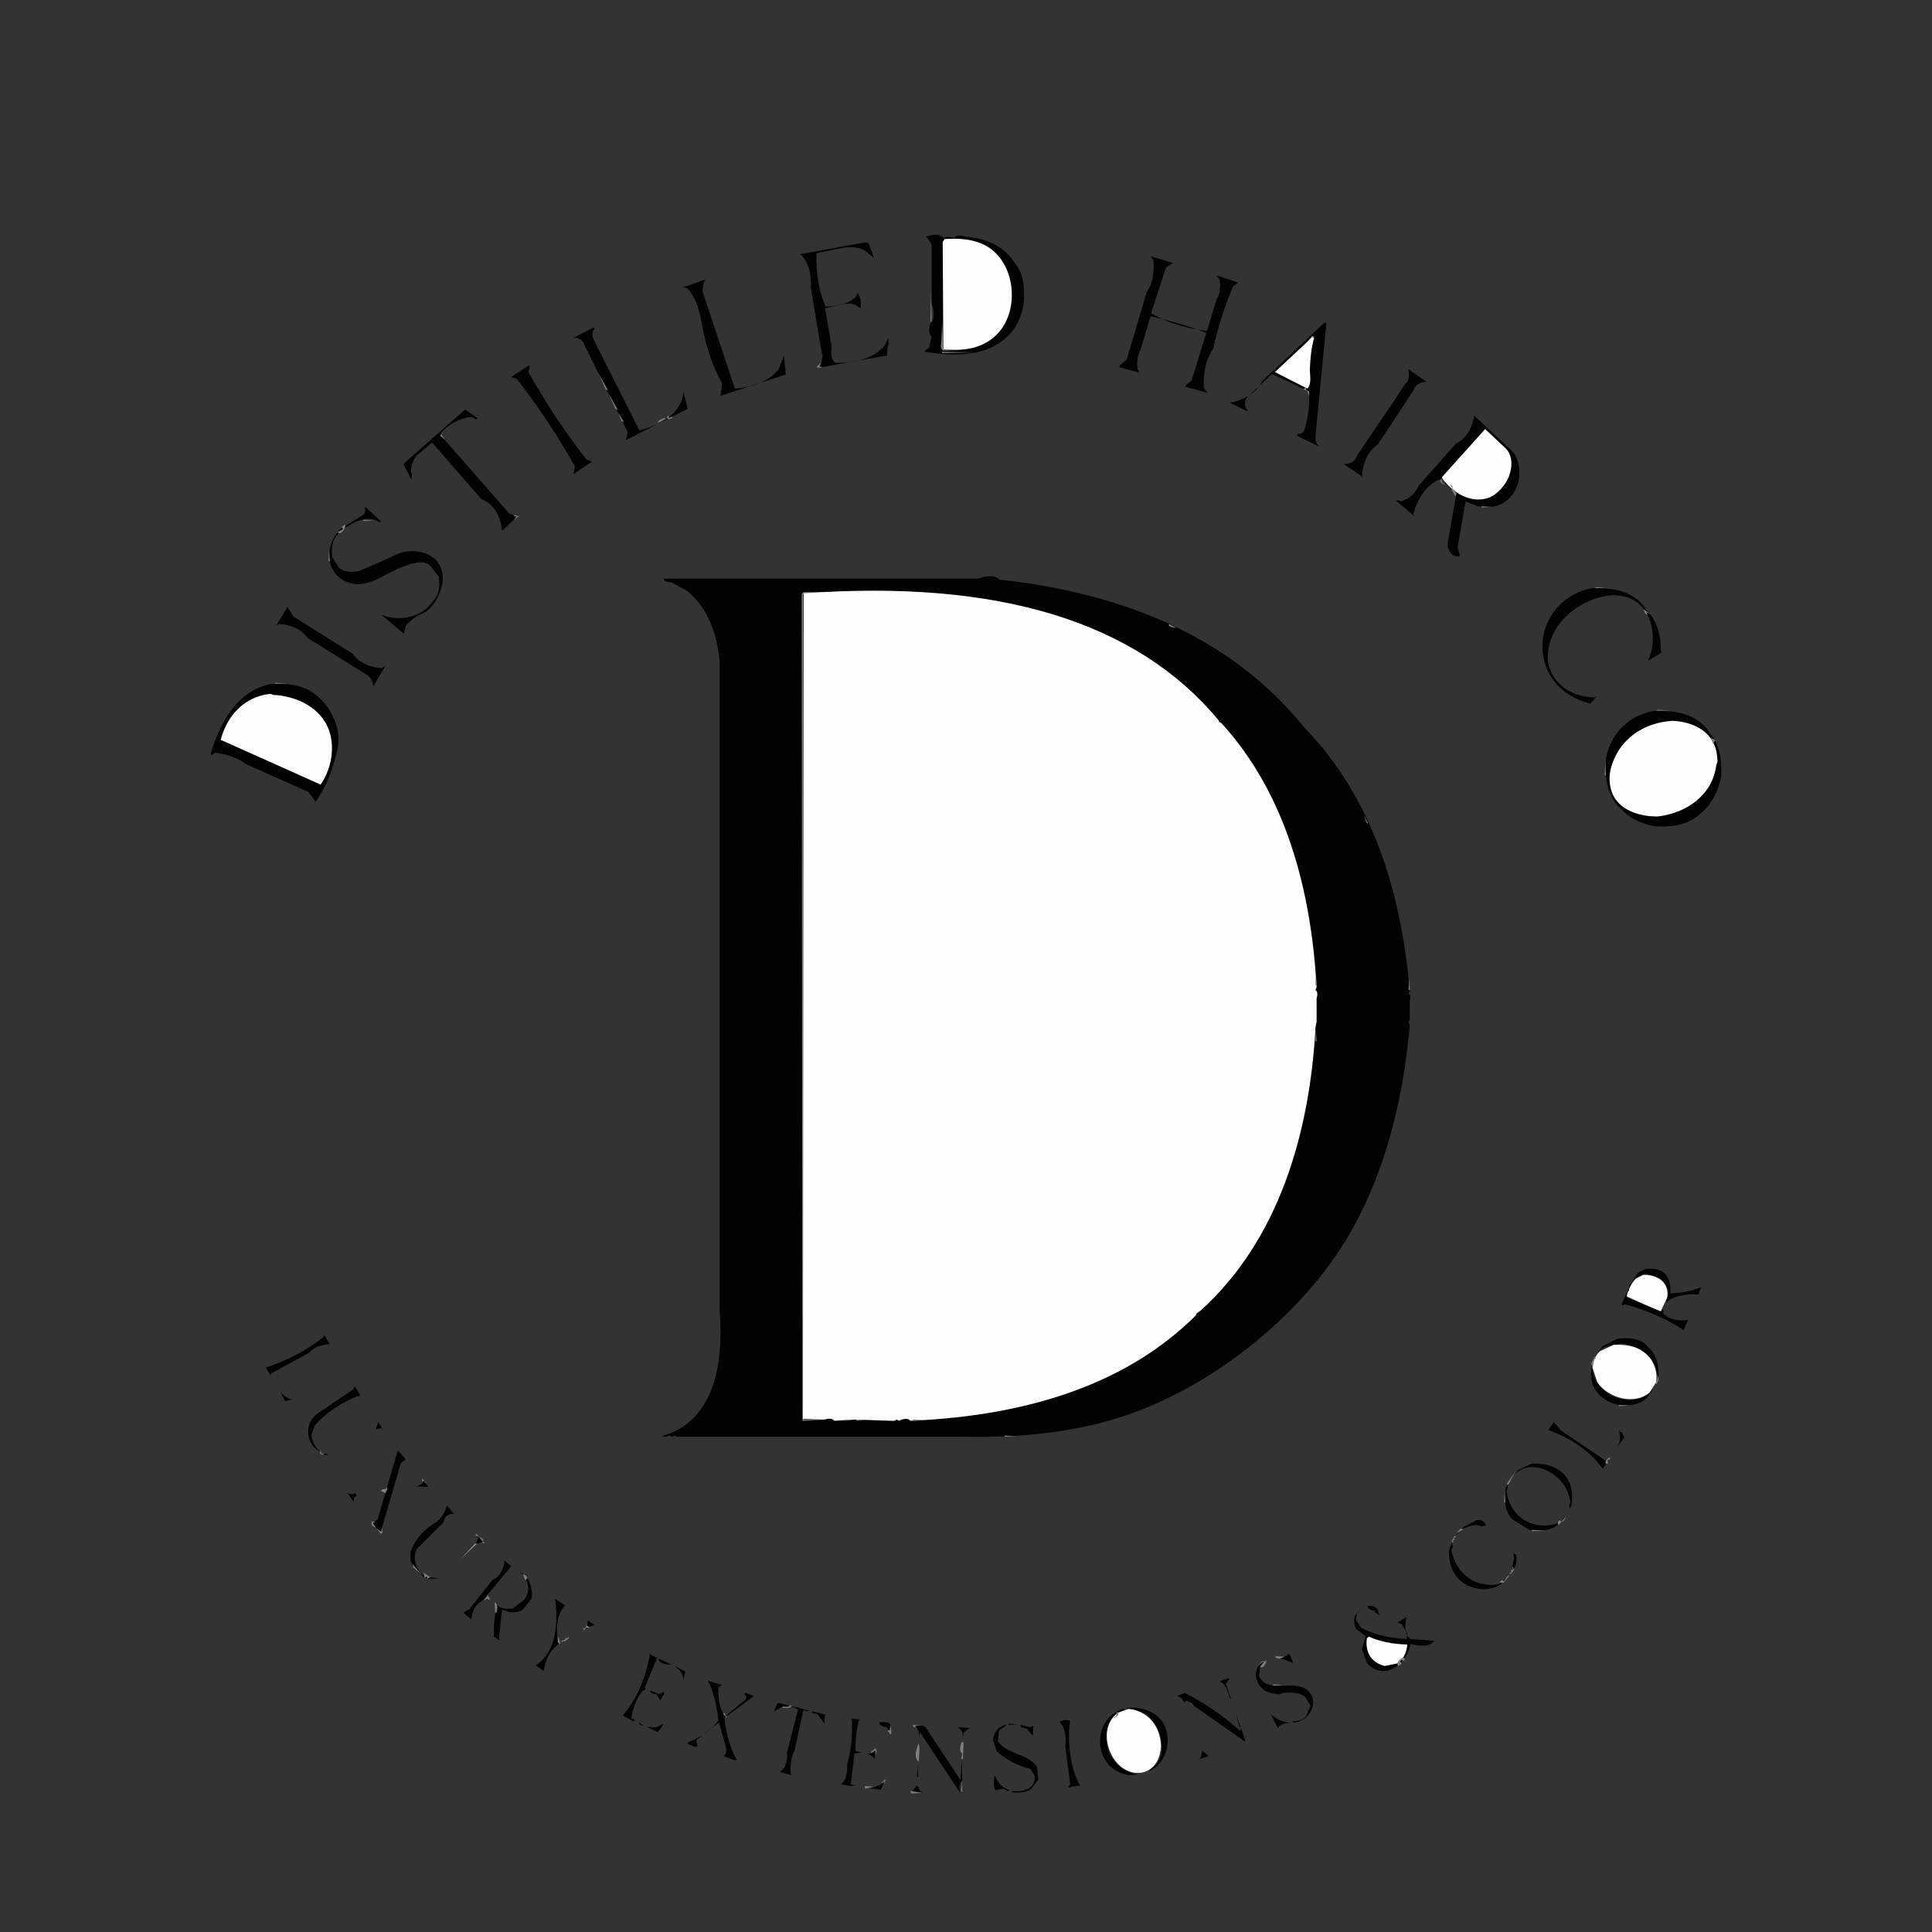 <?xml version="1.0" encoding="UTF-8" standalone="no"?><!-- Generator: Gravit.io --><svg xmlns="http://www.w3.org/2000/svg" xmlns:xlink="http://www.w3.org/1999/xlink" style="isolation:isolate" viewBox="0 0 1576 1576" width="1576pt" height="1576pt"><rect x="0" y="0" width="1576" height="1576" fill="#333333" stroke="none"/><defs><clipPath id="_clipPath_thdrmwgOBEQTysBLw57FdjOJfISl9KWH"><rect width="1576" height="1576"/></clipPath></defs><g clip-path="url(#_clipPath_thdrmwgOBEQTysBLw57FdjOJfISl9KWH)"><g><path d=" M 755.5 193 C 759.482 191.796 766.376 189.914 769.5 194 L 769.5 194 L 772.5 193 L 778.5 194 Q 780.5 191 787.5 193 Q 815.075 195.425 827 213.5 Q 837.37 224.63 835 248.5 Q 831.255 268.255 817.5 278 Q 797.571 294.071 754.5 287 L 754.5 286 L 758 283.5 L 760 274.5 Q 756.5 272 759 263.5 Q 763.75 259.75 760 247.5 L 760 199.5 L 756.5 194 L 755.5 193 Z " fill="rgb(2,2,2)"/><path d=" M 770.5 195 C 781.828 194.211 794.049 194.896 804.223 200.464 C 828.212 213.594 832.223 252.202 814.126 271.814 C 802.508 284.405 785.868 286.618 769.5 285 L 769.5 285 L 769 197.5 L 770.5 195 Z " fill="rgb(253,253,253)"/><path d=" M 704.5 198 C 706.109 197.678 708.365 197.596 709 199.5 L 709 199.5 L 713 210.5 L 707.5 206 C 702.502 201.357 694.859 201.25 688.5 202 L 688.5 202 L 666 206.5 Q 665.426 232.574 673.5 250 Q 689.35 249.85 698 242.5 L 699.5 239 C 702.312 242.426 702.441 247.307 702 251.5 L 702 251.5 L 699.5 250 C 696.637 247.28 692.117 247.45 688.5 248 L 688.5 248 L 673 251.5 L 678.5 283 Q 676.923 292.577 681.5 296 Q 709.458 296.458 722 281.5 L 724.5 276 L 725 280.5 L 724 283.5 L 723.5 290 L 667.5 300 L 670 296.5 L 671 290.5 L 668 274.5 L 661.5 235 C 661.909 225.551 660.543 214.977 653.5 208 L 653.5 208 L 652 207.5 L 704.5 198 Z " fill="rgb(2,2,2)"/><path d=" M 817.5 203 L 825.5 212 L 817.5 203 Z  M 707.5 206 L 711.5 211 L 707.5 206 Z " fill-rule="evenodd" fill="rgb(127,127,127)"/><path d=" M 938.5 209 L 957 214.5 L 951 218.5 L 939 255.5 C 952.829 263.705 968.635 268.02 984.5 270 L 984.5 270 L 992.5 244 C 995.383 239.469 995.517 233.671 995 228.5 L 995 228.5 L 993.5 226 L 992 225.5 L 993.5 225 L 1010 230.5 L 1006 233.5 Q 995.631 257.131 989.5 285 Q 981.18 296.18 982 316.5 L 985 320.5 L 983.5 320 L 967 315.5 L 967.5 314 L 972 310.5 L 984 271.5 C 969.228 265.789 953.97 261.369 938.5 258 L 938.5 258 L 930.5 285 C 927.506 289.852 927.419 296.011 928 301.5 L 928 301.5 L 929.5 304 L 913 299.5 L 913.5 298 L 919 293.5 L 935.5 238 C 940.7 230.716 941.503 221.157 941 212.5 L 941 212.5 L 938.5 209 Z  M 575.5 228 L 574 230.5 L 573 237.5 L 599.5 317 C 612.703 316.101 626.232 311.965 635 301.5 L 635 301.5 L 639.5 290 L 641 305.5 L 587.5 323 L 588 321.5 L 589 312.5 C 581.783 299.758 576.996 285.758 573.976 271.461 C 571.217 258.396 570.079 245.217 560.5 235 L 560.5 235 L 557 234.5 L 575.5 228 Z " fill-rule="evenodd" fill="rgb(2,2,2)"/><path d=" M 759.5 237 L 760 262.5 L 759 262.5 L 759.5 237 Z  M 768.5 262 L 769.5 285 L 785 285.5 L 769.5 286 C 766.788 284.644 767.408 280.867 768 278.5 L 768 278.5 L 768.5 262 Z " fill-rule="evenodd" fill="rgb(127,127,127)"/><path d=" M 1080.5 263 L 1082 263.5 L 1073 356.5 C 1073 359.667 1073.97 362.985 1077 364.5 L 1077 364.5 L 1075.5 364 L 1058 355.5 L 1058.5 354 C 1063.273 354.477 1064.055 351.063 1065.056 347.181 C 1067.405 338.078 1068.283 328.893 1068 319.5 L 1068 319.5 L 1037.5 305 L 1018 323.5 C 1015.218 325.499 1015.468 329.532 1016 332.5 L 1016 332.5 L 1018 335.5 L 1016.5 335 L 1003 328.5 C 1014.095 326.734 1024.19 321.224 1029.5 311 L 1029.5 311 L 1080.5 263 Z " fill="rgb(2,2,2)"/><line x1="1077.5" y1="265" x2="1071.5" y2="272"/><path d=" M 484.5 267 L 485 268.5 C 482.423 270.14 483.334 274.12 484 276.5 L 484 276.5 L 521.5 351 C 538.015 347.09 556.435 337.837 557.5 319 L 557.5 319 L 561 333.5 L 510.5 359 L 511 357.5 L 512 352.5 L 475.5 279 C 473.916 276.396 470.881 275.543 468 275.5 L 468 275.5 L 484.5 267 Z " fill="rgb(2,2,2)"/><path d=" M 824.5 271 L 819.5 277 L 824.5 271 Z  M 1070.5 274 L 1072 274.5 L 1063.5 282 L 1070.5 274 Z " fill-rule="evenodd" fill="rgb(127,127,127)"/><path d=" M 1070.5 275 L 1072 275.5 C 1069.664 283.797 1068.839 292.317 1068.527 300.902 C 1068.339 306.079 1070.315 312.661 1066.5 317 L 1066.5 317 L 1040 303.5 L 1070.5 275 Z " fill="rgb(253,253,253)"/><path d=" M 1063.5 278 L 1057.5 285 L 1063.5 278 Z  M 721.5 281 L 716.5 287 L 721.5 281 Z  M 768.5 287 L 795 287.5 L 768.5 288 L 768.5 287 Z  M 1055.5 288 L 1049.5 295 L 1055.5 288 Z  M 1049.5 291 L 1043.5 298 L 1049.5 291 Z  M 669.5 296 L 668.5 299 L 671 299.5 L 668.5 300 L 666 299.5 L 669.5 296 Z " fill-rule="evenodd" fill="rgb(127,127,127)"/><path d=" M 431.5 298 L 432 299.5 L 431 303.5 C 445.062 328.448 460.9 352.404 478.5 375 L 478.5 375 L 483 376.5 L 467.5 387 L 468 385.5 L 469 380.5 C 454.965 355.536 439.127 331.576 421.5 309 L 421.5 309 L 417 307.5 L 431.5 298 Z  M 1148.5 301 L 1164 311.5 C 1159.002 311.445 1154.377 313.356 1153 318.5 L 1153 318.5 L 1124 362.5 C 1115.607 368.13 1111.912 377.766 1111 387.5 L 1111 387.5 L 1111.5 389 L 1096 378.5 C 1100.998 378.555 1105.623 376.644 1107 371.5 L 1107 371.5 L 1136.5 328 L 1146 313.5 C 1149.478 311.076 1149.521 306.266 1149 302.5 L 1149 302.5 L 1148.5 301 Z " fill-rule="evenodd" fill="rgb(2,2,2)"/><path d=" M 1036.5 303 L 1029.5 311 L 1036.5 303 Z  M 488.5 305 L 496 318.5 L 494 317.5 L 488.5 305 Z  M 1037.5 305 L 1033.5 310 L 1037.5 305 Z  M 1022.5 316 L 1016.5 323 L 1022.5 316 Z  M 1025.5 316 L 1018.5 324 L 1025.5 316 Z  M 1065.5 316 L 1065.5 318 L 1068 319.5 L 1067.5 323 L 1066.5 319 L 1063 317.5 L 1065.5 316 Z  M 496.5 321 L 504 334.5 L 502 333.5 L 496.5 321 Z  M 552.5 333 L 547.5 339 L 552.5 333 Z " fill-rule="evenodd" fill="rgb(127,127,127)"/><path d=" M 379.5 334 L 390 341.5 L 387.5 342 C 385.567 338.963 380.544 340.598 377.842 341.467 C 370.317 343.885 363.618 347.954 359 354.5 L 359 354.5 L 415.5 419 L 421.5 421 L 423 420.5 L 409.5 433 C 408.576 421.711 403.47 411.372 392.5 407 L 392.5 407 L 352.5 361 L 340 371.5 C 336.971 375.161 335.533 379.843 335 384.5 L 335 384.5 L 336 386.5 L 336 388.5 L 335.5 391 L 329 378.5 L 379.5 334 Z " fill="rgb(2,2,2)"/><path d=" M 504.5 337 L 509 344.5 L 507 343.5 L 504.5 337 Z  M 545.5 339 L 545.5 341 L 548.5 340 L 548.5 341 L 545.5 342 C 543.703 341.101 543.703 339.899 545.5 339 L 545.5 339 Z " fill-rule="evenodd" fill="rgb(127,127,127)"/><path d=" M 1202.5 339 L 1232 366.5 C 1234.782 368.878 1236.714 372.065 1237.852 375.523 C 1242.452 389.507 1237.015 406.495 1222.487 412.112 C 1217.137 414.181 1211.055 413.845 1205.5 413 L 1205.5 413 L 1195.5 409 L 1189 446.5 L 1191 453.5 L 1189.5 454 C 1183.048 453.477 1180.581 448.499 1181 442.5 L 1181 442.5 L 1188 402.5 L 1179 394.5 C 1178.14 387.618 1170.554 392.647 1167.992 394.679 C 1160.147 400.901 1155.336 409.881 1153 419.5 L 1153 419.5 L 1153.5 421 L 1139 408.5 L 1140.5 408 L 1142.5 409 C 1149.11 407.211 1154.42 402.909 1157 396.5 L 1157 396.5 L 1187.5 362 C 1196.49 357.515 1201.153 348.669 1202.5 339 L 1202.5 339 Z " fill="rgb(2,2,2)"/><path d=" M 1204.5 340 L 1208.5 345 L 1204.5 340 Z  M 541.5 341 L 543 341.5 L 536.5 345 L 537.5 343 L 541.5 341 Z  M 1199.5 348 L 1195.5 353 L 1199.5 348 Z  M 1214.5 349 L 1218.5 354 L 1214.5 349 Z " fill-rule="evenodd" fill="rgb(127,127,127)"/><path d=" M 1211.5 350 L 1229 366.5 C 1234.212 373.03 1233.616 381.667 1230.752 388.94 C 1228.15 395.547 1221.221 403.648 1214.307 406.057 C 1199.511 411.212 1184.178 401.494 1176 389.5 L 1176 389.5 L 1211.5 350 Z " fill="rgb(253,253,253)"/><path d=" M 361.5 352 L 360 354.5 L 363 358.5 L 359 355.5 L 361.5 352 Z  M 1219.5 356 L 1227.5 365 L 1219.5 356 Z  M 1191.5 357 L 1187.5 362 L 1191.5 357 Z  M 1224.5 358 L 1229.5 364 L 1224.5 358 Z  M 1202.5 359 L 1198.5 364 L 1202.5 359 Z  M 345.5 366 L 340.5 372 L 345.5 366 Z  M 1183.5 366 L 1178.5 372 L 1183.5 366 Z  M 1193.5 369 L 1189.5 374 L 1193.5 369 Z  M 1174.5 376 L 1170.5 381 L 1174.5 376 Z  M 1185.5 378 L 1181.5 383 L 1185.5 378 Z  M 1165.5 386 L 1161.5 391 L 1165.5 386 Z  M 1176.5 390 Q 1174.667 393 1179.5 396 Q 1172 393 1176.5 390 Z  M 1182.5 395 L 1188 402.5 L 1187.5 405 L 1184 399.5 C 1186.426 397.743 1184.488 395.971 1182.5 395 L 1182.5 395 Z  M 1156.5 396 L 1152.5 401 L 1156.5 396 Z  M 1168.5 397 L 1164.5 402 L 1168.5 397 Z  M 386.5 400 L 390.5 405 L 386.5 400 Z  M 401.5 403 L 405.5 408 L 401.5 403 Z  M 1233.5 403 L 1228.5 409 L 1233.5 403 Z  M 1142.5 411 L 1146.5 416 L 1142.5 411 Z " fill-rule="evenodd" fill="rgb(127,127,127)"/><path d=" M 297.5 413 L 311 425.5 L 309.5 426 C 298.995 418.423 283.61 428.2 276.087 435.212 C 273.641 437.493 272.116 440.226 271.367 443.492 C 270.541 447.09 270.603 450.852 271 454.5 L 271 454.5 L 276.5 463 C 280.637 466.994 287.223 466.788 292.5 466 L 292.5 466 L 319 454.5 C 330.837 446.689 352.177 447.516 358.948 461.74 C 361.153 466.372 361.844 472.426 360.595 477.408 C 358.582 485.439 355.022 492.422 348.783 497.97 C 346.506 499.994 343.012 500.893 340.449 502.449 C 336.894 504.608 333.682 507.322 331 510.5 L 331 510.5 L 329.5 517 L 311 501.5 L 312.5 502 C 326.04 507.057 343.166 503.597 352.073 491.886 C 354.059 489.275 356.207 487.036 357.238 483.801 C 358.598 479.533 358.518 474.899 358 470.5 L 358 470.5 L 350.5 461 C 344.751 456.251 334.802 460.178 329.034 462.159 C 313.859 467.37 298.269 482.632 281.109 473.891 C 264.251 465.302 265.335 442.864 278.5 431 L 278.5 431 L 297 419.5 L 298 416.5 L 297.5 413 Z " fill="rgb(2,2,2)"/><path d=" M 1208.5 413 L 1217 413.5 L 1208.5 414 L 1208.5 413 Z  M 302.5 417 L 306.5 422 L 302.5 417 Z  M 419.5 420 L 422.5 421 L 424 420.5 L 419 424.5 L 421.5 421 C 420.797 421.117 418.584 421.374 419.5 420 L 419.5 420 Z  M 296.5 424 L 305 424.5 L 296.5 425 L 296.5 424 Z  M 415.5 427 L 411.5 432 L 415.5 427 Z  M 281.5 428 C 282.358 431.001 279.7 433.46 277.5 435 L 277.5 435 L 275 434.5 L 280 431.5 C 277.75 430.068 279.882 428.666 281.5 428 L 281.5 428 Z  M 268.5 449 L 269 457.5 L 268 457.5 L 268.5 449 Z " fill-rule="evenodd" fill="rgb(127,127,127)"/><path d=" M 541.5 472 L 745.5 472 L 797.5 472 C 802.539 470.442 811.404 467.94 815.5 473 L 815.5 473 L 817.5 473 Q 982.135 491.865 1064 593.5 Q 1138.243 669.757 1150 808.5 L 1149 810.5 C 1151.067 811.648 1150.485 814.658 1150 816.5 L 1150 816.5 L 1150 831.5 L 1149 833.5 L 1150 836.5 C 1144.94 892.922 1131.955 949.588 1104.782 999.688 C 1067.105 1069.156 991.646 1130.397 916.376 1155.251 C 874.689 1169.016 830.185 1172.847 786.5 1172 L 786.5 1172 L 552.5 1172 L 550.5 1171 L 548.5 1172 L 545.5 1171 L 543.5 1172 L 541.5 1172 L 540 1171.5 C 542.315 1170.827 544.599 1170.048 546.838 1169.15 C 585.529 1153.635 589.878 1105.626 587 1069.5 L 587 1069.5 L 587 963.5 L 587 539.5 C 585.113 517.912 577.777 496.103 560.5 482 L 560.5 482 L 547.5 475 C 545.892 474.94 540.727 474.833 541.5 472 L 541.5 472 Z " fill="rgb(2,2,2)"/><path d=" M 1301.5 479 L 1310 479.5 L 1301.5 480 L 1301.5 479 Z " fill="rgb(127,127,127)"/><path d=" M 1297.5 480 Q 1331.023 477.977 1343 497.5 Q 1354.919 509.081 1355 532.5 L 1344.5 539 L 1345 537.5 C 1346.14 534.928 1346.922 532.203 1347.438 529.438 C 1350.665 512.125 1344.531 491.532 1325.613 486.762 C 1317.263 484.656 1308.903 485.656 1300.881 488.444 C 1287.39 493.133 1273.917 503.269 1267.373 516.31 C 1263.464 524.101 1260.913 536.166 1263.91 544.59 C 1269.653 560.735 1283.809 568.247 1300.5 569 L 1300.5 569 L 1302.5 568 L 1297.5 574 C 1278.794 569.742 1262.96 556.139 1259.156 536.906 C 1253.877 510.214 1271.205 485.514 1297.5 480 L 1297.5 480 Z " fill="rgb(2,2,2)"/><path d=" M 655.5 483 L 751 483.5 L 655 484.5 L 655.5 1158 L 671 1158.5 L 654.5 1159 L 654 484.5 L 655.5 483 Z " fill="rgb(127,127,127)"/><path d=" M 655.5 484 Q 893.708 466.792 994 587.5 L 994.5 589 L 996 589.5 C 1049.677 647.931 1069.771 728.107 1074 805.5 L 1074 805.5 L 1073 807.5 C 1075.323 808.894 1074.575 812.39 1074 814.5 L 1074 814.5 L 1074 833.5 L 1073 838.5 L 1073 840.5 C 1067.98 924.329 1043.546 1010.879 979.5 1069 L 979.5 1069 L 976 1071.5 L 975.5 1073 Q 895.556 1152.556 742.5 1159 Q 741 1156.5 735.5 1158 L 733.5 1159 L 731.5 1158 L 729.5 1159 L 727.5 1159 L 698.5 1158 L 696.5 1158 L 680.5 1159 C 678.86 1156.423 674.88 1157.334 672.5 1158 L 672.5 1158 L 670.5 1158 L 655 1157.5 L 655.5 484 Z " fill="rgb(253,253,253)"/><line x1="1336.5" y1="490" x2="1341.5" y2="496"/><path d=" M 234.5 495 L 239.5 503 L 288 533.5 C 293.33 541.248 302.464 544.375 311.5 545 L 311.5 545 L 314.5 543 L 313 545.5 L 304.5 560 C 304.097 555.888 302.318 551.961 298.5 550 L 298.5 550 L 251 520.5 C 245.67 512.752 236.536 509.625 227.5 509 L 227.5 509 L 225.5 510 L 227 507.5 L 234.5 495 Z " fill="rgb(2,2,2)"/><path d=" M 1340.5 497 L 1346 500.5 L 1343 499.5 L 1344 501.5 L 1342 500.5 L 1340.5 497 Z  M 1283.5 498 L 1273.5 509 L 1283.5 498 Z  M 335.5 506 L 331.5 511 L 335.5 506 Z  M 953.5 509 L 960 512.5 L 958.5 512 C 956.994 511.859 952.781 511.481 953.5 509 L 953.5 509 Z  M 298.5 550 L 302.5 555 L 298.5 550 Z  M 1268.5 556 L 1274.5 563 L 1268.5 556 Z  M 224.5 557 L 234 557.5 L 224.5 558 L 224.5 557 Z " fill-rule="evenodd" fill="rgb(127,127,127)"/><path d=" M 220.5 558 C 228.695 557.486 237.111 557.81 245.033 560.154 C 264.778 565.996 279.822 590.447 275.334 610.897 C 271.968 626.238 266.607 641.08 257.5 654 L 257.5 654 L 251.5 646 L 201 623.5 C 193.636 617.925 184.568 615.144 175.5 614 L 175.5 614 L 172.5 616 L 172 614.5 C 179.292 589.804 193.391 563.685 220.5 558 L 220.5 558 Z " fill="rgb(2,2,2)"/><path d=" M 220.5 566 L 223.5 567 L 225.5 567 C 245.208 568.74 265.158 579.724 269.711 600.289 C 272.119 611.167 270.483 622.347 265.854 632.479 C 264.648 635.117 263.2 637.649 261.5 640 L 261.5 640 L 180 603.5 C 185.407 583.536 199.378 568.185 220.5 566 L 220.5 566 Z " fill="rgb(253,253,253)"/><path d=" M 1039.5 568 L 1059.5 589 L 1039.5 568 Z  M 976.5 569 L 991.5 585 L 976.5 569 Z  M 1351.5 579 L 1362 579.5 L 1351.5 580 L 1351.5 579 Z " fill-rule="evenodd" fill="rgb(127,127,127)"/><path d=" M 1348.5 580 Q 1382.893 578.107 1395 598.5 Q 1405.367 610.133 1404 633.5 Q 1399.802 654.302 1385.5 665 Q 1373.575 675.575 1349.5 674 Q 1331.871 670.629 1322 659.5 Q 1307.801 647.199 1310 618.5 Q 1313.887 600.887 1325.5 591 Q 1334.447 582.947 1348.5 580 Z " fill="rgb(2,2,2)"/><path d=" M 1364.5 588 C 1380.295 588.739 1396.422 595.936 1400.045 612.705 C 1400.666 615.579 1400.945 618.559 1401 621.5 L 1401 621.5 L 1400 624.5 C 1396.722 648.716 1375.65 663.279 1352.5 666 L 1352.5 666 L 1350.5 666 C 1335.256 665.816 1317.786 659.586 1313.915 643.148 C 1311.924 634.696 1313.164 627.276 1316.578 619.39 C 1317.73 616.728 1319.088 614.168 1320.678 611.74 C 1330.514 596.721 1346.916 589.048 1364.5 588 L 1364.5 588 Z " fill="rgb(253,253,253)"/><path d=" M 1387.5 590 L 1393.5 597 L 1387.5 590 Z  M 1395.5 602 L 1399 603.5 L 1397.5 607 L 1395.5 602 Z  M 1309.5 621 L 1310 632.5 L 1309 632.5 L 1309.5 621 Z  M 1393.5 657 L 1388.5 663 L 1393.5 657 Z  M 1112.5 665 L 1116 671.5 L 1115 671.5 L 1112.5 665 Z  M 1073.5 795 L 1074 803.5 L 1073 803.5 L 1073.5 795 Z  M 1149.5 798 L 1150 807.5 L 1149 807.5 L 1149.5 798 Z  M 1073.5 840 L 1074 849.5 L 1073 849.5 L 1073.5 840 Z " fill-rule="evenodd" fill="rgb(127,127,127)"/><path d=" M 1342.5 1035 Q 1355.75 1033.75 1360 1041.5 Q 1363.091 1046.409 1362.5 1055 Q 1377.083 1054.583 1387.5 1050 L 1387 1051.5 L 1385.5 1056 C 1376.628 1055.464 1366.753 1056.316 1359.5 1062 L 1359.5 1062 L 1359 1060.5 L 1361 1055.5 C 1360.508 1050.655 1358.641 1045.852 1354.5 1043 L 1354.5 1043 L 1343.5 1039 C 1338.383 1039.551 1333.504 1041.792 1331 1046.5 L 1331 1046.5 L 1329.5 1050 L 1329 1048.5 L 1336.5 1038 L 1342.5 1035 Z " fill="rgb(2,2,2)"/><path d=" M 1340.5 1040 C 1351.891 1039.633 1361.887 1046.103 1360 1058.5 L 1360 1058.5 L 1354.5 1070 L 1327 1057.5 C 1328.251 1052.135 1330.63 1046.984 1334.5 1043 L 1334.5 1043 L 1340.5 1040 Z " fill="rgb(253,253,253)"/><line x1="999.5" y1="1047" x2="995.5" y2="1052"/><path d=" M 1328.5 1051 L 1329 1052.5 C 1326.848 1053.659 1326.721 1056.36 1327 1058.5 L 1327 1058.5 L 1355.5 1070 L 1356.5 1068 L 1357 1069.5 L 1356.5 1071 C 1361.127 1076.432 1368.793 1077.38 1375.5 1077 L 1375.5 1077 L 1377 1076.5 L 1373.5 1085 C 1358.818 1075.361 1342.425 1068.563 1325.5 1064 L 1325.5 1064 L 1323.5 1065 L 1323 1063.5 L 1328.5 1051 Z " fill="rgb(2,2,2)"/><path d=" M 993.5 1054 L 989.5 1059 L 993.5 1054 Z  M 1061.5 1058 L 1055.5 1065 L 1061.5 1058 Z  M 974.5 1073 L 969.5 1079 L 974.5 1073 Z  M 1040.5 1079 L 1035.5 1085 L 1040.5 1079 Z " fill-rule="evenodd" fill="rgb(127,127,127)"/><path d=" M 264.5 1089 L 269 1096.5 C 262.753 1096.826 256.242 1098.643 252 1103.5 L 252 1103.5 L 221 1120.5 L 220.5 1122 L 217 1115.5 C 233.952 1109.933 250.096 1101.749 264 1090.5 L 264 1090.5 L 264.5 1089 Z  M 1319.5 1092 Q 1338.143 1089.857 1345 1099.5 Q 1353.263 1106.738 1353 1122.5 L 1352 1122.5 C 1350.417 1106.356 1337.104 1096.903 1321.5 1096 L 1321.5 1096 L 1318.5 1097 C 1312.197 1097.134 1305.707 1099.153 1302.5 1105 L 1302.5 1105 L 1304 1102.5 L 1307.5 1098 L 1319.5 1092 Z " fill-rule="evenodd" fill="rgb(2,2,2)"/><path d=" M 1316.5 1097 C 1320.71 1096.832 1324.959 1097.012 1329.101 1097.837 C 1343.819 1100.769 1352.927 1112.851 1351 1127.5 L 1351 1127.5 L 1345.5 1136 C 1332.902 1146.577 1311.484 1140.226 1303 1127.5 L 1303 1127.5 L 1299 1115.5 C 1299.558 1110.408 1301.423 1105.32 1305.5 1102 L 1305.5 1102 L 1316.5 1097 Z " fill="rgb(253,253,253)"/><path d=" M 1342.5 1104 L 1346.5 1109 L 1342.5 1104 Z  M 1300.5 1107 L 1302 1107.5 C 1299.8 1109.3 1299.373 1112.329 1299.5 1115 L 1299.5 1115 L 1298 1112.5 L 1300.5 1107 Z " fill-rule="evenodd" fill="rgb(127,127,127)"/><path d=" M 1298.5 1114 C 1298.79 1116.808 1299.325 1119.6 1300.219 1122.281 C 1305.539 1138.242 1326.883 1147.044 1341.938 1138.938 C 1344.573 1137.518 1346.841 1135.489 1348.5 1133 L 1348.5 1133 L 1347 1135.5 L 1343.5 1140 C 1341.26 1142.495 1338.292 1144.188 1335.105 1145.168 C 1321.639 1149.31 1305.299 1143.784 1299.598 1130.197 C 1297.461 1125.105 1297.588 1119.348 1298.5 1114 L 1298.5 1114 Z " fill="rgb(2,2,2)"/><path d=" M 1351.5 1119 L 1353 1125.5 L 1351.5 1129 L 1350 1128.5 C 1352.9 1126.407 1352.198 1121.963 1351.5 1119 L 1351.5 1119 Z  M 1304.5 1129 L 1309.5 1135 L 1304.5 1129 Z " fill-rule="evenodd" fill="rgb(127,127,127)"/><path d=" M 289.5 1131 L 294 1138.5 L 291.5 1139 C 278.412 1144.165 266.419 1151.99 257 1162.5 L 257 1162.5 L 254 1170.5 C 254.844 1176.278 257.441 1181.787 262.5 1185 L 262.5 1185 L 268 1186.5 L 264.5 1187 L 256 1180.5 C 248.402 1171.448 250.231 1158.211 260.5 1152 L 260.5 1152 L 288 1133.5 L 289.5 1131 Z  M 228.5 1135 C 230.753 1138.293 234.197 1140.435 238 1141.5 L 238 1141.5 L 232.5 1143 L 228.5 1135 Z " fill-rule="evenodd" fill="rgb(2,2,2)"/><path d=" M 1320.5 1146 L 1330 1146.5 L 1320.5 1147 L 1320.5 1146 Z  M 569.5 1152 L 562.5 1160 L 569.5 1152 Z  M 258.5 1153 L 254.5 1158 L 258.5 1153 Z  M 688.5 1158 L 697 1158.5 L 688.5 1159 L 688.5 1158 Z  M 698.5 1158 L 707 1158.5 L 698.5 1159 L 698.5 1158 Z  M 744.5 1158 L 756 1158.5 L 744.5 1159 L 744.5 1158 Z " fill-rule="evenodd" fill="rgb(127,127,127)"/><path d=" M 308.5 1160 L 312 1165.5 L 310.5 1165 L 306.5 1166 L 307 1164.5 L 308.5 1160 Z  M 1267.5 1160 L 1273.5 1167 L 1310.5 1192 L 1312 1191.5 L 1307.5 1198 L 1302.5 1192 C 1291.81 1180.174 1277.982 1171.747 1263 1166.5 L 1263 1166.5 L 1267.5 1160 Z  M 1320.5 1166 L 1321.5 1168 L 1323 1168.5 L 1325 1172.5 L 1319.5 1180 L 1320 1178.5 C 1322.061 1175.702 1321.622 1171.687 1321 1168.5 L 1321 1168.5 L 1320.5 1166 Z " fill-rule="evenodd" fill="rgb(2,2,2)"/><path d=" M 819.5 1171 L 829 1171.5 L 819.5 1172 L 819.5 1171 Z  M 261.5 1183 L 262.5 1186 L 264.5 1185 L 263.5 1187 L 261 1185.5 L 261.5 1183 Z " fill-rule="evenodd" fill="rgb(127,127,127)"/><path d=" M 324.5 1183 L 331 1190.5 L 327 1193.5 L 310.5 1250 L 304 1242.5 L 308 1239.5 L 324.5 1183 Z " fill="rgb(2,2,2)"/><path d=" M 326.5 1185 L 330.5 1190 L 326.5 1185 Z  M 1312.5 1189 L 1314 1189.5 L 1311 1191.5 C 1312.211 1192.173 1311.952 1194.447 1310.5 1194 C 1307.899 1193.2 1311.766 1189.459 1312.5 1189 L 1312.5 1189 Z " fill-rule="evenodd" fill="rgb(127,127,127)"/><path d=" M 1249.5 1194 C 1262.968 1193.169 1277.392 1198.215 1281.341 1212.409 C 1282.7 1217.294 1282.589 1222.509 1282 1227.5 L 1282 1227.5 L 1280.5 1231 L 1280 1227.5 L 1281 1225.5 C 1280.515 1222.475 1279.755 1219.485 1278.613 1216.637 C 1273.069 1202.81 1253.143 1190.852 1239.063 1199.813 C 1237.694 1200.683 1236.505 1201.744 1235.5 1203 L 1235.5 1203 L 1238.5 1199 L 1249.5 1194 Z " fill="rgb(2,2,2)"/><path d=" M 1236.5 1200 L 1235 1202.5 L 1230.5 1211 L 1229 1210.5 L 1236.5 1200 Z  M 344.5 1206 L 348.5 1211 C 347.671 1209.435 345.986 1206.955 344 1208.5 L 344 1208.5 L 344.5 1206 Z " fill-rule="evenodd" fill="rgb(127,127,127)"/><path d=" M 345.5 1208 L 349.5 1213 L 340 1212.5 L 344 1210.5 L 345.5 1208 Z  M 1229.5 1211 L 1230 1213.5 L 1229 1216.5 C 1231.041 1232.712 1243.152 1244.455 1259.711 1244.414 C 1266.867 1244.397 1273.652 1242.705 1277.5 1236 L 1277.5 1236 L 1270.5 1244 C 1264.267 1249.221 1255.067 1249.041 1247.5 1248 L 1247.5 1248 L 1234 1239.5 C 1227.141 1233.341 1226.963 1222.956 1228 1214.5 L 1228 1214.5 L 1229.5 1211 Z " fill-rule="evenodd" fill="rgb(2,2,2)"/><path d=" M 315.5 1213 L 316 1214.5 L 314.5 1218 L 311 1216.5 L 311.5 1215 L 315 1214.5 L 315.5 1213 Z  M 1227.5 1216 L 1228 1225.5 L 1227 1225.5 L 1227.5 1216 Z " fill-rule="evenodd" fill="rgb(127,127,127)"/><path d=" M 283.5 1218 L 287.5 1219 L 289.5 1218 C 291.697 1219.183 290.958 1220.586 289 1221.5 L 289 1221.5 L 288.5 1225 L 283.5 1218 Z  M 364.5 1228 L 370.5 1235 C 365.924 1234.714 362.344 1236.685 362 1241.5 L 362 1241.5 L 343 1260.5 C 334.445 1266.845 338.738 1282.198 347.5 1286 L 347.5 1286 L 358 1287.5 L 349.5 1288 Q 342 1285 338 1278.5 Q 333.833 1274.667 335 1265.5 Q 340.667 1251.167 353 1243.5 Q 361.75 1238.75 364.5 1228 Z " fill-rule="evenodd" fill="rgb(2,2,2)"/><path d=" M 361.5 1234 L 346.5 1250 L 361.5 1234 Z  M 1277.5 1237 L 1271.5 1244 Q 1269.6 1242 1272.5 1240 Q 1275 1243.5 1277.5 1237 Z " fill-rule="evenodd" fill="rgb(127,127,127)"/><path d=" M 1204.5 1240 C 1208.027 1239.608 1211.445 1240.613 1212 1244.5 L 1212 1244.5 L 1208.5 1245 L 1204.5 1244 C 1197.761 1244.433 1191.048 1246.91 1187.5 1253 L 1187.5 1253 L 1193.5 1246 L 1204.5 1240 Z " fill="rgb(2,2,2)"/><path d=" M 303.5 1241 L 306 1241.5 L 304 1242.5 L 306.5 1246 C 304.035 1245.305 302.131 1243.648 303.5 1241 L 303.5 1241 Z  M 311.5 1246 L 312 1250.5 L 310.5 1251 L 307.5 1247 L 311 1249.5 L 311.5 1246 Z  M 1191.5 1247 L 1194 1247.5 L 1188 1250.5 L 1191.5 1247 Z  M 1249.5 1248 L 1261 1248.5 L 1249.5 1249 L 1249.5 1248 Z  M 352.5 1251 L 343.5 1261 L 352.5 1251 Z  M 388.5 1251 L 395.5 1259 L 393 1258.5 C 396.354 1256.041 391.768 1253.86 389.5 1253 L 389.5 1253 L 388 1252.5 L 388.5 1251 Z " fill-rule="evenodd" fill="rgb(127,127,127)"/><path d=" M 389.5 1253 L 393.5 1258 L 388.5 1259 L 389 1257.5 L 390 1255.5 L 389.5 1253 Z " fill="rgb(2,2,2)"/><path d=" M 1186.5 1253 L 1188 1253.5 L 1186 1254.5 L 1186.5 1256 L 1185 1256.5 L 1186 1258.5 L 1184 1257.5 L 1186.5 1253 Z " fill="rgb(127,127,127)"/><path d=" M 1184.5 1258 L 1185 1261.5 L 1184 1264.5 C 1186.176 1277.564 1195.73 1289.347 1209.129 1291.996 C 1215.281 1293.213 1223.527 1294.243 1227.5 1288 L 1227.5 1288 L 1224.5 1292 C 1218.171 1296.984 1208.436 1297.26 1201.016 1294.859 C 1187.521 1290.493 1181.272 1278.126 1182 1264.5 L 1182 1264.5 L 1184.5 1258 Z " fill="rgb(2,2,2)"/><path d=" M 387.5 1259 L 389 1259.5 L 375.5 1272 L 387.5 1259 Z " fill="rgb(127,127,127)"/><path d=" M 383.5 1264 L 363.5 1285 L 383.5 1264 Z  M 1234.5 1267 L 1237 1268.5 C 1237.391 1272.825 1237.032 1277.954 1233.5 1281 L 1233.5 1281 L 1233 1279.5 L 1235 1271.5 L 1234.5 1267 Z  M 411.5 1273 L 417 1277.5 L 394 1305.5 C 387.827 1308.357 385.038 1314.496 384.5 1321 L 384.5 1321 L 378 1315.5 L 383 1312.5 L 401.5 1289 C 407.969 1286.113 410.929 1279.774 411.5 1273 L 411.5 1273 Z " fill-rule="evenodd" fill="rgb(2,2,2)"/><path d=" M 336.5 1276 L 345 1285.5 L 337 1278.5 L 336.5 1276 Z  M 1233.5 1277 L 1235 1280.5 L 1232.5 1284 L 1231 1283.5 L 1233 1282.5 L 1232.5 1281 L 1234 1280.5 L 1233.5 1277 Z  M 1191.5 1280 L 1195.5 1285 L 1191.5 1280 Z " fill-rule="evenodd" fill="rgb(127,127,127)"/><path d=" M 423.5 1282 C 431.96 1285.808 434.276 1294.943 434 1303.5 L 434 1303.5 L 426.5 1313 C 423.45 1315.392 419.164 1315.427 415.5 1315 L 415.5 1315 L 409.5 1313 L 407 1336.5 L 408 1338.5 L 404.5 1336 L 403 1335.5 Q 402.437 1320.437 405.5 1309 Q 409 1313.5 418.5 1312 L 427 1305.5 C 433.706 1298.762 431.068 1286.928 423.5 1282 L 423.5 1282 Z " fill="rgb(2,2,2)"/><path d=" M 345.5 1283 L 351 1286.5 L 348.5 1288 L 348.5 1286 L 346.5 1287 L 345.5 1283 Z  M 426.5 1284 C 428.965 1285.027 431.717 1286.99 428.5 1289 L 428.5 1289 L 426.5 1284 Z  M 1231.5 1285 L 1226.5 1291 L 1224.5 1291 L 1223 1290.5 L 1225.5 1289 C 1226.383 1290.589 1227.385 1289.853 1228 1288.5 L 1228 1288.5 L 1229.5 1286 L 1231.5 1285 Z  M 1188.5 1286 L 1192.5 1291 L 1188.5 1286 Z  M 399.5 1299 L 398 1301.5 L 400 1305.5 L 397.5 1304 L 394.5 1306 L 397 1302.5 L 399.5 1299 Z " fill-rule="evenodd" fill="rgb(127,127,127)"/><path d=" M 452.5 1304 L 461 1309.5 Q 452.185 1318.685 455 1339.5 Q 457.5 1341 454 1342.5 Q 445.591 1349.591 443.5 1363 L 437 1358.5 C 454.163 1347.085 455.23 1324.033 453 1305.5 L 453 1305.5 L 452.5 1304 Z " fill="rgb(2,2,2)"/><path d=" M 426.5 1305 L 422.5 1310 L 426.5 1305 Z  M 403.5 1307 C 406.472 1308.6 405.682 1312.87 405 1315.5 L 405 1315.5 L 404 1315.5 L 403.5 1307 Z  M 431.5 1308 L 427.5 1313 L 431.5 1308 Z " fill-rule="evenodd" fill="rgb(127,127,127)"/><path d=" M 1115.5 1310 C 1118.712 1309.715 1122.473 1310.247 1124 1313.5 L 1124 1313.5 L 1125 1317.5 L 1122 1315.5 L 1121.5 1314 C 1119.164 1313.654 1115.892 1312.79 1115.5 1310 L 1115.5 1310 Z  M 1110.5 1312 L 1107 1316.5 L 1106 1321.5 L 1110.5 1328 C 1121.866 1333.944 1134.788 1336.36 1147.5 1337 L 1147.5 1337 L 1148 1332.5 L 1143.5 1325 L 1140 1323.5 L 1147.5 1319 L 1147 1320.5 C 1146.07 1325.912 1145.675 1333.168 1150.5 1337 L 1150.5 1337 L 1170 1338.5 C 1166.788 1342.997 1160.354 1342.79 1155.5 1342 L 1155.5 1342 L 1150.5 1341 C 1148.372 1355.154 1132.9 1369.856 1118.469 1359.781 C 1117.144 1358.857 1115.988 1357.763 1115 1356.5 L 1115 1356.5 L 1111 1345.5 L 1114 1334.5 L 1107 1329.5 C 1104.28 1326.637 1104.45 1322.117 1105 1318.5 L 1105 1318.5 L 1110.5 1312 Z  M 479.5 1322 L 485 1325.5 L 478.5 1328 L 479 1326.5 L 479.5 1322 Z " fill-rule="evenodd" fill="rgb(2,2,2)"/><path d=" M 478.5 1326 L 481 1327.5 L 479.5 1328 L 478 1327.5 L 476.5 1330 L 475.5 1328 L 477 1328.5 L 478.5 1326 Z  M 455.5 1335 L 457 1340.5 L 454 1342.5 C 455.487 1341.863 456.933 1340.66 455 1339.5 L 455 1339.5 L 455.5 1335 Z  M 463.5 1335 L 464 1336.5 L 460.5 1339 L 459 1338.5 L 458.5 1340 L 458 1338.5 L 461 1337.5 L 461.5 1336 L 463 1336.5 L 463.5 1335 Z " fill-rule="evenodd" fill="rgb(127,127,127)"/><path d=" M 1116.5 1335 Q 1129.531 1340.969 1148 1341.5 Q 1146.981 1352.481 1139.5 1357 L 1129.5 1359 C 1118.322 1356.122 1113.473 1347.531 1115 1336.5 L 1115 1336.5 L 1116.5 1335 Z " fill="rgb(253,253,253)"/><path d=" M 529.5 1349 L 536 1352.5 L 526 1376.5 L 526.5 1378 L 524 1379.5 C 518.972 1385.806 516.253 1393.608 515 1401.5 L 515 1401.5 L 518 1403.5 L 516.5 1404 L 508 1399.5 C 519.869 1385.644 526.656 1368.277 530 1350.5 L 530 1350.5 L 529.5 1349 Z  M 1050.5 1349 L 1052 1349.5 L 1055 1356.5 L 1053.5 1356 L 1044 1352.5 L 1050 1350.5 L 1050.5 1349 Z " fill-rule="evenodd" fill="rgb(2,2,2)"/><path d=" M 1040.5 1351 L 1048 1351.5 L 1043.5 1353 C 1042.466 1352.931 1039.777 1352.688 1040.5 1351 L 1040.5 1351 Z  M 1144.5 1352 Q 1147.5 1353.5 1144.5 1355 Q 1143.25 1352.75 1142 1355.5 Q 1144.75 1357.25 1140.5 1359 Q 1138.3 1355.5 1144.5 1352 Z " fill-rule="evenodd" fill="rgb(127,127,127)"/><path d=" M 537.5 1353 L 547 1357.5 L 545.5 1358 C 543.132 1357.636 536.817 1356.758 537.5 1353 L 537.5 1353 Z " fill="rgb(2,2,2)"/><path d=" M 1032.5 1354 L 1033 1355.5 Q 1030 1363 1027 1358.5 Q 1029.5 1353.667 1032 1355.5 L 1032.5 1354 Z " fill="rgb(127,127,127)"/><path d=" M 1031.5 1355 L 1028 1359.5 L 1027 1367.5 L 1030.5 1372 C 1041.472 1380.034 1059.781 1368.926 1068.885 1381.365 C 1076.045 1391.147 1065.588 1405.853 1054.5 1405 L 1054.5 1405 L 1054.5 1404 C 1059.109 1404.299 1064.133 1403.217 1066 1398.5 L 1066 1398.5 L 1069 1391.5 L 1064.5 1384 C 1059.344 1380.424 1052.492 1380.34 1046.5 1381 L 1046.5 1381 L 1043.5 1382 C 1040.252 1381.902 1036.965 1381.42 1033.939 1380.186 C 1023.858 1376.073 1020.002 1360.328 1031.5 1355 L 1031.5 1355 Z  M 550.5 1359 L 559 1363.5 L 557.5 1371 C 557.299 1367.111 555.965 1363.147 552.5 1361 L 552.5 1361 L 550.5 1359 Z  M 1001.5 1369 L 1003 1369.5 L 1000 1373.5 L 1004 1385.5 L 1003 1385.5 C 1002.267 1380.954 1000.606 1376.471 997.5 1373 L 997.5 1373 L 995 1371.5 L 1001.5 1369 Z  M 577.5 1371 L 589 1374.5 L 586 1376.5 C 585.694 1384.541 586.663 1393.288 591.5 1400 L 591.5 1400 L 608 1386.5 L 609 1384.5 L 607 1381.5 L 608.5 1381 L 615 1383.5 L 591 1401.5 C 592.223 1413.294 595.14 1425.109 601 1435.5 L 601 1435.5 L 599.5 1436 L 590 1432.5 C 593.087 1431.177 592.609 1427.141 592 1424.5 L 592 1424.5 L 586.5 1405 L 568 1419.5 L 569 1424.5 L 566.5 1425 L 561 1422.5 L 561.5 1421 Q 577.05 1415.55 586 1403.5 Q 583.765 1382.902 577.5 1371 Z " fill-rule="evenodd" fill="rgb(2,2,2)"/><path d=" M 1026.5 1374 L 1030.5 1379 L 1026.5 1374 Z  M 1038.5 1374 L 1047 1374.5 L 1038.5 1375 L 1038.5 1374 Z " fill-rule="evenodd" fill="rgb(127,127,127)"/><path d=" M 530.5 1379 L 537.5 1382 L 541.5 1380 L 542 1381.5 L 538.5 1387 L 535.5 1382 C 533.994 1381.859 529.781 1381.481 530.5 1379 L 530.5 1379 Z  M 966.5 1381 C 982.787 1389.283 998.033 1399.634 1011.5 1412 L 1011.5 1412 L 1012.5 1410 L 1016 1420.5 L 1014.5 1420 L 967.5 1387 L 966.5 1389 L 963.5 1385 L 960 1383.5 L 966.5 1381 Z " fill-rule="evenodd" fill="rgb(2,2,2)"/><path d=" M 968.5 1387 L 974 1391.5 L 971.5 1390 L 968.5 1387 Z " fill="rgb(127,127,127)"/><path d=" M 634.5 1389 L 661 1395.5 L 657.5 1396 C 656.617 1394.411 655.615 1395.147 655 1396.5 L 655 1396.5 L 648 1428.5 C 644.991 1433.917 644.596 1440.446 645 1446.5 L 645 1446.5 L 645.5 1448 L 636 1445.5 C 641.56 1442.233 642.458 1435.38 642 1429.5 L 642 1429.5 L 651 1394.5 C 647.434 1391.953 642.72 1391.675 638.5 1392 L 638.5 1392 L 631.5 1396 L 632 1394.5 L 634.5 1389 Z " fill="rgb(2,2,2)"/><path d=" M 644.5 1391 L 646 1391.5 C 644.207 1393.619 640.958 1393.424 638.5 1393 L 638.5 1393 L 638.5 1392 C 640.342 1392.485 643.352 1393.067 644.5 1391 L 644.5 1391 Z " fill="rgb(127,127,127)"/><path d=" M 919.5 1393 C 933.02 1392.115 947.383 1397.18 951.341 1411.409 C 954.303 1422.059 951.565 1433.309 943.5 1441 L 943.5 1441 L 937.5 1445 L 938.5 1443 L 942 1440.5 C 953.533 1428.859 946.166 1406.49 934.5 1398 L 934.5 1398 L 924.5 1394 C 923.621 1394.183 918.469 1395.32 919.5 1393 L 919.5 1393 Z  M 915.5 1394 L 918 1394.5 C 904.767 1397.147 900.914 1411.716 903 1423.5 C 905.242 1436.168 916.378 1446.44 929 1447.5 L 929 1447.5 L 920.5 1448 C 917.324 1447.412 914.194 1446.437 911.336 1444.914 C 893.414 1435.362 892.581 1408.07 909.5 1397 L 909.5 1397 L 915.5 1394 Z " fill-rule="evenodd" fill="rgb(2,2,2)"/><path d=" M 920.5 1394 C 936.277 1395.65 946.342 1407.801 947 1423.5 L 947 1423.5 L 947 1425.5 C 946.67 1428.863 945.946 1432.218 944.566 1435.316 C 938.979 1447.868 924.321 1449.43 914.164 1440.961 C 901.809 1430.659 897.218 1407.11 912.5 1397 L 912.5 1397 L 920.5 1394 Z " fill="rgb(253,253,253)"/><path d=" M 662.5 1396 L 673 1398.5 L 672.5 1406 L 666.5 1398 C 665.387 1398.012 661.696 1398.061 662.5 1396 L 662.5 1396 Z " fill="rgb(2,2,2)"/><path d=" M 910.5 1396 Q 915 1399 907.5 1402 Q 912.333 1399 910.5 1396 Z  M 590.5 1397 L 592.5 1400 L 594 1399.5 L 591 1401.5 C 592.933 1400.34 591.487 1399.137 590 1398.5 L 590 1398.5 L 590.5 1397 Z  M 907.5 1398 L 903.5 1403 L 907.5 1398 Z  M 934.5 1398 L 940.5 1405 L 934.5 1398 Z " fill-rule="evenodd" fill="rgb(127,127,127)"/><path d=" M 1036.5 1398 Q 1042.25 1404.25 1053 1405.5 Q 1046.22 1405.22 1043 1408.5 L 1042.5 1410 L 1036.5 1398 Z  M 1008.5 1399 L 1012 1408.5 L 1011 1408.5 L 1008.5 1399 Z  M 694.5 1402 L 701 1402.5 C 698.361 1410.867 697.722 1419.774 698 1428.5 L 698 1428.5 L 703 1429.5 L 697 1430.5 L 694 1455.5 L 698 1456.5 L 693.5 1457 L 686 1455.5 Q 691.745 1450.745 691 1439.5 Q 695.581 1424.081 695 1403.5 L 694.5 1402 Z  M 868.5 1403 L 873 1403.5 L 872 1411.5 C 871.713 1426.808 873.575 1442.856 881 1456.5 L 881 1456.5 L 871.5 1458 L 873 1455.5 L 869 1424.5 C 869.715 1417.696 869.371 1409.509 864 1404.5 L 864 1404.5 L 868.5 1403 Z  M 521.5 1405 C 524.956 1408.896 530.637 1409.383 535.5 1409 L 535.5 1409 L 541.5 1406 L 540 1408.5 L 536.5 1413 L 526.5 1408 C 524.994 1407.859 520.781 1407.481 521.5 1405 L 521.5 1405 Z  M 717.5 1405 C 719 1404.804 725.357 1404.276 726 1406.5 C 726.555 1408.421 724.385 1411.047 727 1412.5 L 727 1412.5 L 724 1410.5 L 723.5 1409 C 721.602 1408.692 716.83 1407.932 717.5 1405 L 717.5 1405 Z  M 822.5 1406 L 831 1406.5 L 822.5 1407 L 822.5 1406 Z " fill-rule="evenodd" fill="rgb(2,2,2)"/><path d=" M 744.5 1407 L 752 1407.5 L 745.5 1409 L 744.5 1407 Z " fill="rgb(127,127,127)"/><path d=" M 819.5 1407 L 821 1407.5 L 815 1411.5 L 814 1420.5 C 822.262 1431.741 838.122 1429.87 846 1441.5 L 846 1441.5 L 847 1451.5 L 841.5 1459 C 837.013 1462.394 830.856 1462.552 825.5 1462 L 825.5 1462 L 825.5 1461 C 834.194 1462.013 845.275 1459.336 844 1448.5 L 844 1448.5 L 840.5 1443 C 830.374 1440.345 820.694 1435.68 813 1428.5 L 813 1428.5 L 810 1419.5 C 810.532 1415.463 812.163 1411.507 815.5 1409 L 815.5 1409 L 819.5 1407 Z  M 832.5 1407 L 840.5 1409 L 843 1407.5 L 842.5 1416 L 837.5 1410 C 835.994 1409.859 831.781 1409.481 832.5 1407 L 832.5 1407 Z " fill-rule="evenodd" fill="rgb(2,2,2)"/><path d=" M 726.5 1408 L 727 1411.5 L 727 1413.5 L 726.5 1415 L 724 1411.5 L 726 1411.5 L 726.5 1408 Z " fill="rgb(127,127,127)"/><path d=" M 746.5 1408 C 749.692 1407.279 754.474 1406.793 756 1410.5 L 756 1410.5 L 783.5 1452 L 784.5 1435 L 785 1452.5 C 781.841 1454.835 782.706 1459.764 783.5 1463 L 783.5 1463 L 750.5 1413 L 749.5 1422 C 750.194 1417.771 750.506 1412.488 747.5 1409 L 747.5 1409 L 746.5 1408 Z  M 781.5 1409 L 791 1409.5 L 786 1413.5 L 785.5 1421 C 785.963 1417.224 785.83 1412.528 782.5 1410 L 782.5 1410 L 781.5 1409 Z " fill-rule="evenodd" fill="rgb(2,2,2)"/><path d=" M 784.5 1421 L 786 1421.5 L 785.5 1435 L 784 1434.5 L 785 1430.5 C 781.956 1428.377 783.42 1423.768 784.5 1421 L 784.5 1421 Z  M 749.5 1422 L 750 1425.5 L 750 1427.5 L 749.5 1437 C 745.765 1434.665 747.052 1428.913 748 1425.5 L 748 1425.5 L 749.5 1422 Z  M 714.5 1426 L 715 1428.5 L 714.5 1431 L 713.5 1428 L 710.5 1430 L 710.5 1429 L 714.5 1426 Z " fill-rule="evenodd" fill="rgb(127,127,127)"/><path d=" M 714.5 1427 L 714 1428.5 L 713.5 1435 Q 711.107 1430.893 705 1430.5 Q 712.536 1431.536 714.5 1427 Z  M 980.5 1428 L 986 1432.5 L 978.5 1435 L 980 1432.5 L 980.5 1428 Z " fill-rule="evenodd" fill="rgb(2,2,2)"/><line x1="840.5" y1="1435" x2="845.5" y2="1441"/><path d=" M 748.5 1440 L 749 1449.5 L 748 1449.5 L 748.5 1440 Z  M 811.5 1448 C 813.059 1452.677 816.129 1456.647 820.5 1459 L 820.5 1459 L 824 1460.5 L 821.5 1461 C 819.86 1458.423 815.88 1459.334 813.5 1460 L 813.5 1460 L 812 1460.5 C 810.123 1456.625 810.519 1452.057 811.5 1448 L 811.5 1448 Z " fill-rule="evenodd" fill="rgb(2,2,2)"/><path d=" M 722.5 1451 L 721.5 1455 L 719 1454.5 L 722.5 1451 Z " fill="rgb(127,127,127)"/><path d=" M 721.5 1453 L 721 1454.5 L 718.5 1460 L 708 1458.5 C 712.942 1458.206 718.06 1456.769 721.5 1453 L 721.5 1453 Z " fill="rgb(2,2,2)"/><path d=" M 784.5 1453 L 785 1461.5 L 784 1461.5 L 784.5 1453 Z  M 705.5 1457 L 713 1457.5 L 705.5 1459 L 705.5 1457 Z " fill-rule="evenodd" fill="rgb(127,127,127)"/><path d=" M 747.5 1457 L 749 1457.5 L 750.5 1461 L 753 1462.5 L 751.5 1462 L 744 1461.5 L 747.5 1457 Z " fill="rgb(2,2,2)"/><path d=" M 742.5 1461 L 752 1462.5 L 743.5 1463 L 742.5 1461 Z " fill="rgb(127,127,127)"/></g></g></svg>